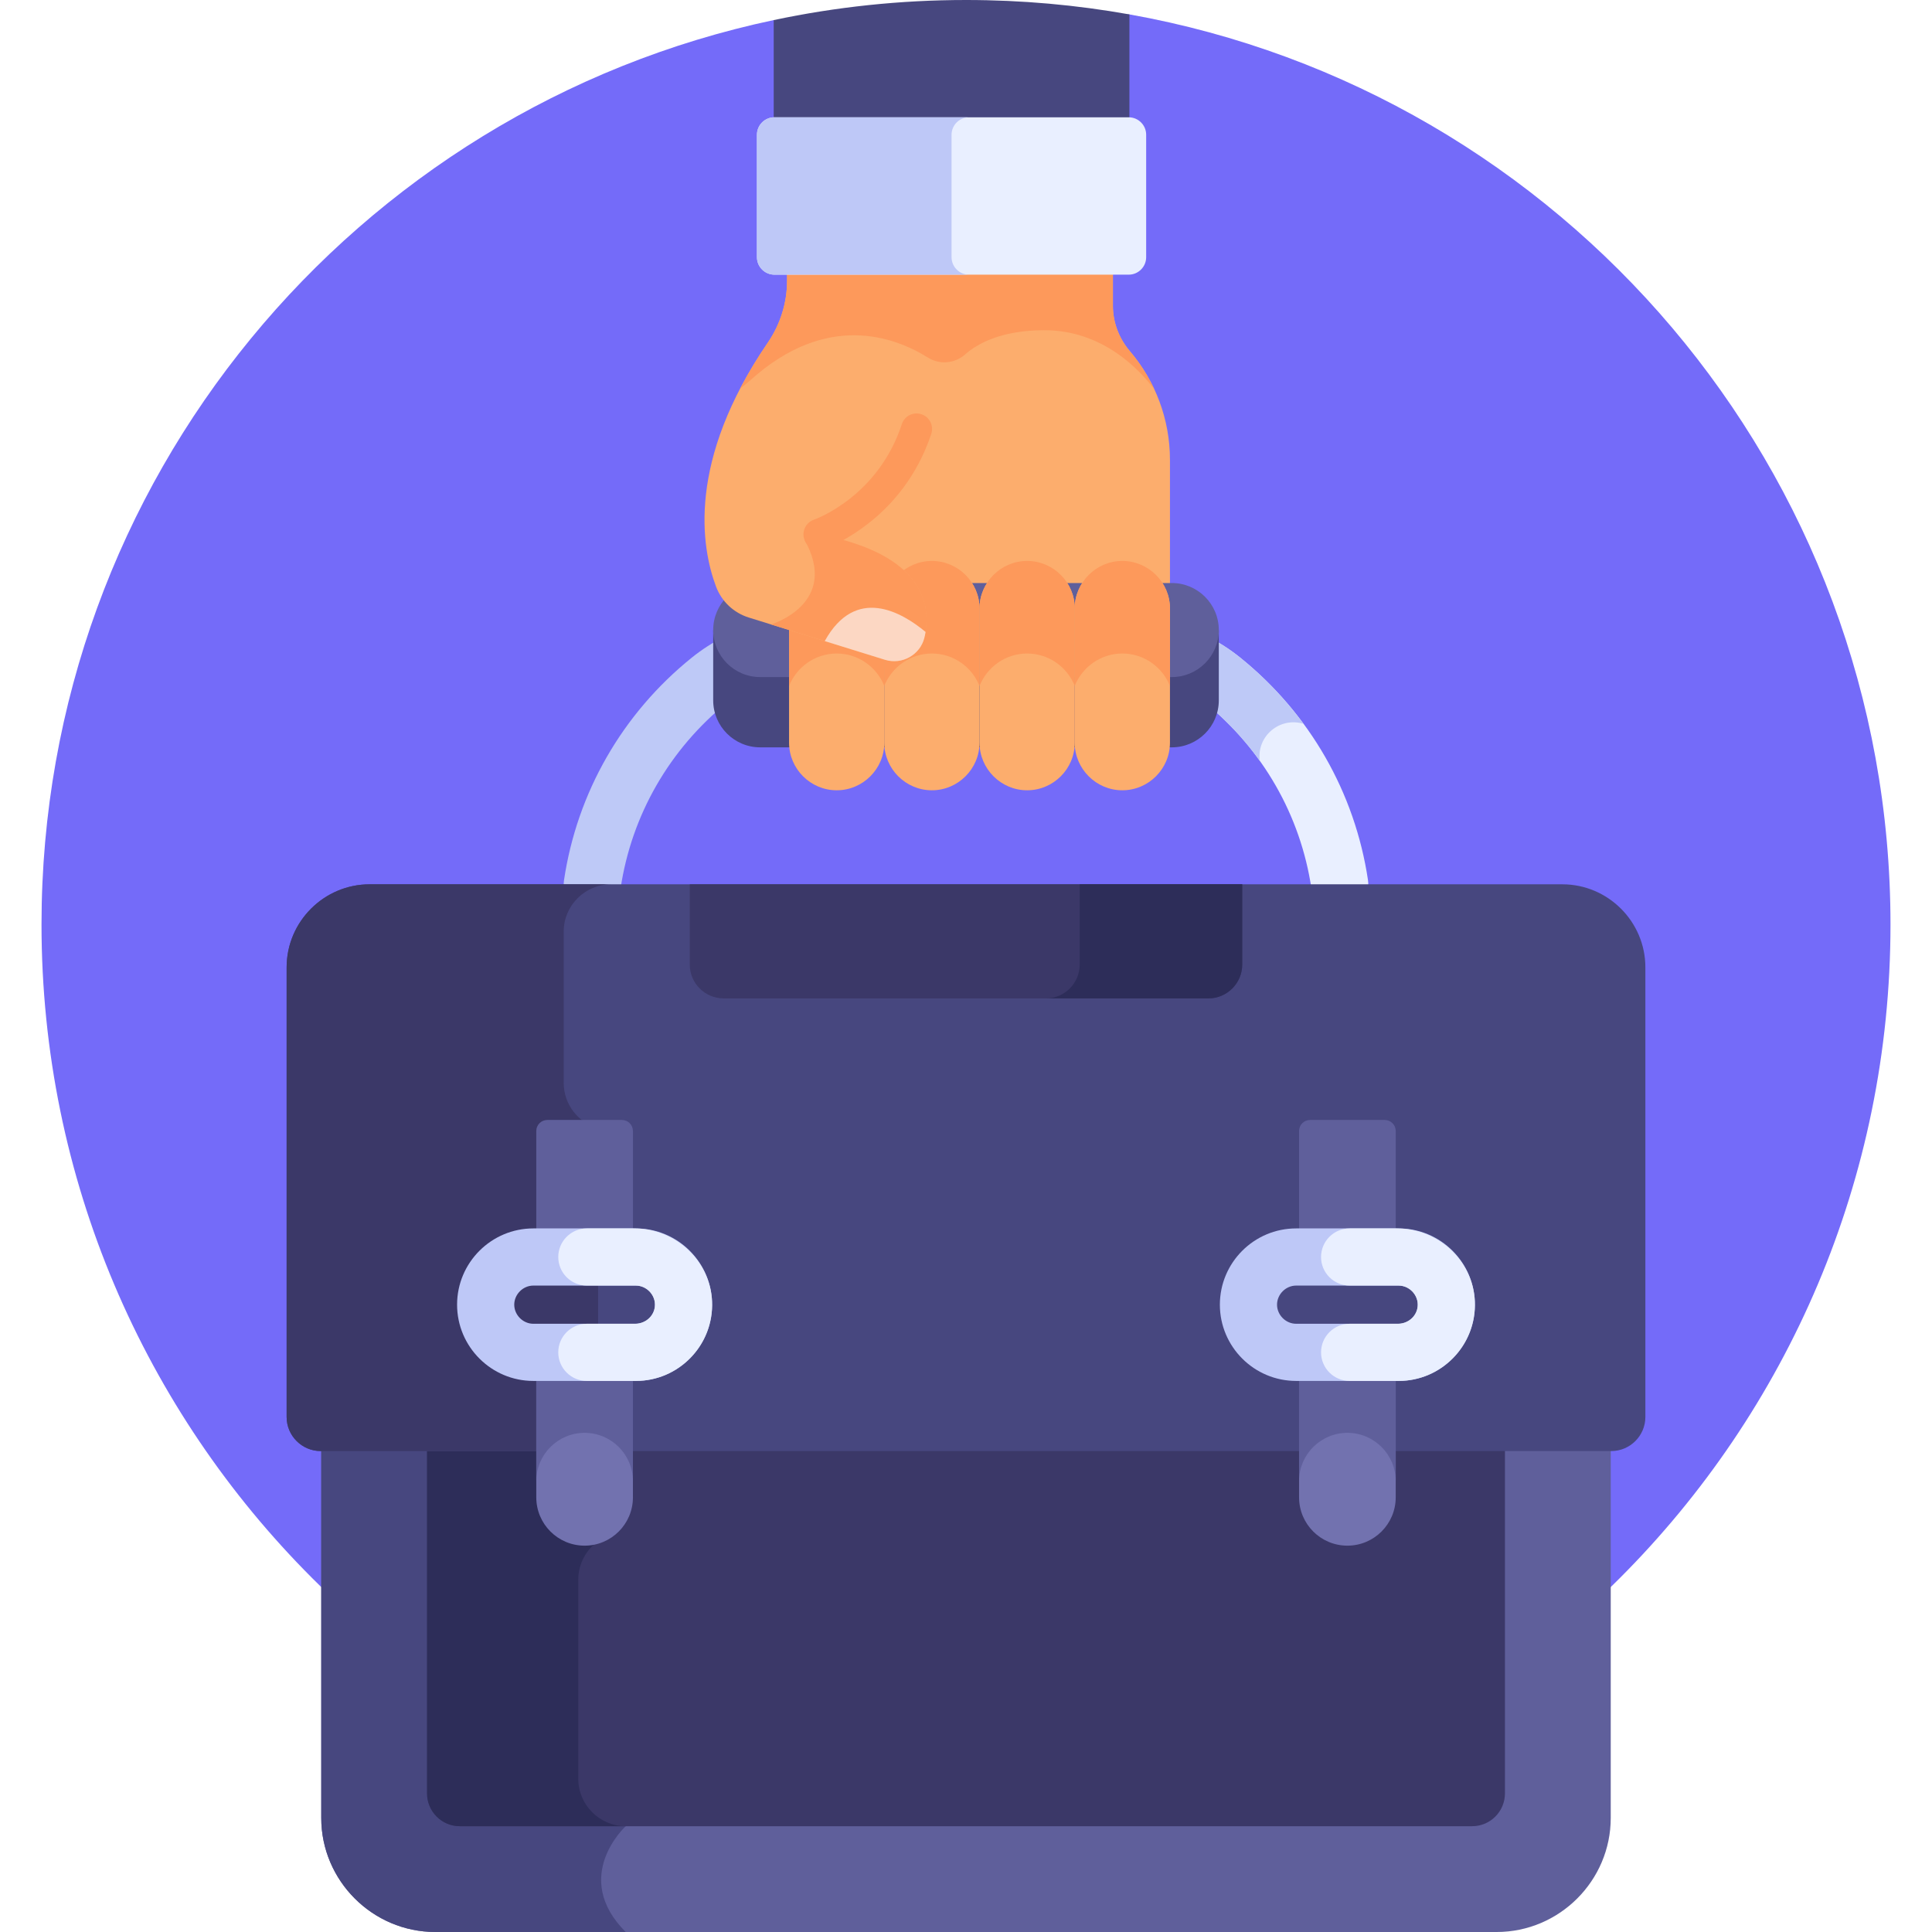 

<svg id="Layer_1" enable-background="new 0 0 512 512" height="512" viewBox="0 0 512 512" width="512" xmlns="http://www.w3.org/2000/svg"><g><path d="m299.304 3.816-94.262 1.506c-110.849 23.453-194.041 121.843-194.041 239.677 0 135.309 109.69 244.999 244.999 244.999s244.999-109.69 244.999-244.999c0-120.532-87.04-220.735-201.695-241.183z" fill="#746bf9"/><path d="m85.136 383.505v98.265c0 16.627 13.604 30.23 30.23 30.23h281.266c16.627 0 30.23-13.604 30.23-30.23v-98.265z" fill="#5f5f9b"/><path d="m165.822 483.962-3.627-100.458h-77.059v98.265c0 16.627 13.603 30.23 30.23 30.23h50.456c-14.66-14.659 0-28.037 0-28.037z" fill="#47477f"/><path d="m398.826 383.505h-285.652v91.766c0 4.801 3.891 8.692 8.692 8.692h268.267c4.801 0 8.693-3.892 8.693-8.692z" fill="#3b3868"/><g><path d="m153.246 471.387v-52.763c0-4.19 2.085-7.91 5.26-10.198v-24.921h-45.332v91.766c0 4.801 3.891 8.692 8.692 8.692h43.956c-6.917-.001-12.576-5.66-12.576-12.576z" fill="#2d2d59"/></g><path d="m272.204 208.338c-6.943 0-12.623-5.68-12.623-12.623 0 6.943-5.68 12.623-12.623 12.623-6.706 0-12.233-5.3-12.602-11.919v-.995c0 6.545-4.867 12.222-11.381 12.854-7.494.727-13.865-5.21-13.865-12.563 0-3.258 0-90.399 0-92.889v-31.31h85.822v9.521c0 4.427 1.632 8.676 4.505 12.043 6.694 7.845 10.614 17.971 10.614 28.784v73.85c0 7.352-6.37 13.289-13.865 12.563-6.514-.632-11.381-6.309-11.381-12.854v.995c-.368 6.62-5.895 11.92-12.601 11.92z" fill="#fcad6d"/><g><path d="m355.028 241.928c-3.69 0-6.923-2.7-7.483-6.459-2.896-19.428-12.967-36.963-28.356-49.375-1.887-1.522-3.975-2.862-6.205-3.984-3.737-1.88-5.243-6.434-3.363-10.172 1.881-3.737 6.434-5.243 10.172-3.363 3.188 1.604 6.185 3.53 8.907 5.726 18.358 14.805 30.372 35.735 33.831 58.933.617 4.138-2.238 7.992-6.375 8.609-.38.058-.757.085-1.128.085z" fill="#e9efff"/></g><g><path d="m345.436 191.821c-4.757-6.468-10.353-12.371-16.738-17.52-2.722-2.195-5.719-4.122-8.907-5.726-3.738-1.88-8.291-.374-10.172 3.363-1.88 3.738-.374 8.291 3.363 10.172 2.23 1.122 4.318 2.462 6.205 3.984 5.64 4.549 10.557 9.791 14.677 15.556-.9-6.597 5.346-11.749 11.572-9.829z" fill="#bec9f7"/></g><g><path d="m156.972 241.928c-.371 0-.748-.027-1.126-.084-4.138-.617-6.992-4.471-6.375-8.609 3.458-23.199 15.472-44.128 33.83-58.933 2.722-2.196 5.719-4.122 8.907-5.725 3.737-1.882 8.291-.374 10.171 3.364s.374 8.291-3.364 10.171c-2.229 1.121-4.317 2.462-6.204 3.983-15.39 12.412-25.46 29.947-28.356 49.375-.56 3.758-3.793 6.458-7.483 6.458z" fill="#bec9f7"/></g><path d="m310.535 178.393h-109.07c-6.531 0-11.88-5.028-12.409-11.423h-.052v18.623c0 6.882 5.579 12.461 12.461 12.461h109.07c6.882 0 12.461-5.579 12.461-12.461v-18.623h-.052c-.53 6.395-5.878 11.423-12.409 11.423z" fill="#47477f"/><path d="m310.535 179.431h-109.07c-6.882 0-12.461-5.579-12.461-12.461 0-6.882 5.579-12.461 12.461-12.461h109.07c6.882 0 12.461 5.579 12.461 12.461 0 6.882-5.579 12.461-12.461 12.461z" fill="#5f5f9b"/><path d="m246.958 209.436c6.942 0 12.623-5.68 12.623-12.623v-35.536c0-6.943-5.68-12.623-12.623-12.623s-12.623 5.68-12.623 12.623v35.536c0 6.942 5.68 12.623 12.623 12.623z" fill="#fcad6d"/><path d="m272.204 209.436c6.943 0 12.623-5.68 12.623-12.623v-35.536c0-6.943-5.68-12.623-12.623-12.623-6.942 0-12.623 5.68-12.623 12.623v35.536c0 6.942 5.68 12.623 12.623 12.623z" fill="#fcad6d"/><path d="m221.733 209.436c6.943 0 12.623-5.68 12.623-12.623v-35.536c0-6.943-5.68-12.623-12.623-12.623s-12.623 5.68-12.623 12.623v35.536c0 6.942 5.68 12.623 12.623 12.623z" fill="#fcad6d"/><path d="m209.11 161.277v20.518c1.993-5.027 6.909-8.607 12.623-8.607s10.63 3.581 12.623 8.607v-20.518c0-6.943-5.68-12.623-12.623-12.623s-12.623 5.681-12.623 12.623z" fill="#fd995b"/><path d="m297.429 209.436c6.943 0 12.623-5.68 12.623-12.623v-35.536c0-6.943-5.68-12.623-12.623-12.623s-12.623 5.68-12.623 12.623v35.536c0 6.942 5.68 12.623 12.623 12.623z" fill="#fcad6d"/><path d="m234.335 161.277v20.518c1.993-5.027 6.909-8.607 12.623-8.607s10.63 3.581 12.623 8.607v-20.518c0-6.943-5.68-12.623-12.623-12.623s-12.623 5.681-12.623 12.623z" fill="#fd995b"/><path d="m259.581 161.277v20.518c1.993-5.027 6.909-8.607 12.623-8.607s10.63 3.581 12.623 8.607v-20.518c0-6.943-5.68-12.623-12.623-12.623s-12.623 5.681-12.623 12.623z" fill="#fd995b"/><path d="m284.806 161.277v20.518c1.993-5.027 6.909-8.607 12.623-8.607s10.63 3.58 12.623 8.607v-20.518c0-6.943-5.68-12.623-12.623-12.623s-12.623 5.681-12.623 12.623z" fill="#fd995b"/><path d="m234.487 174.844-36.046-11.189c-3.997-1.241-7.196-4.253-8.671-8.169-3.957-10.505-7.756-33.292 13.713-64.691 3.305-4.834 5.101-10.543 5.101-16.399v-2.879h36.933v24.724c0 35.491-28.518 45.369-28.518 45.369 29.805 5.624 29.601 20.755 27.909 27.459-1.118 4.434-5.87 7.188-10.421 5.775z" fill="#fcad6d"/><path d="m204.342 165.477 14.422 4.477c8.139-14.047 20.085-7.478 26.497-2.291 1.287-7.223-.348-20.789-28.213-26.047l-3.889 1.347c9.595 17.044-8.817 22.514-8.817 22.514z" fill="#fd995b"/><path d="m244.957 169.075c.124-.49.239-1.026.335-1.599-6.315-5.266-18.548-12.377-26.726 2.416l15.969 4.957c4.552 1.414 9.304-1.34 10.422-5.774z" fill="#fcd7c3"/><path d="m243.883 109.686c-2.073-.51-4.203.651-4.869 2.679-6.25 19.05-22.446 25.053-23.326 25.366-2.141.748-3.273 3.089-2.531 5.233.744 2.148 3.089 3.286 5.237 2.542.326-.113 8.079-2.854 15.775-10.309 4.503-4.361 9.552-10.94 12.631-20.24.753-2.269-.596-4.7-2.917-5.271z" fill="#fd995b"/><g><path d="m276.568 87.509c-10.994.057-17.317 3.361-20.828 6.443-2.74 2.404-6.71 2.762-9.8.828-8.843-5.536-26.822-12.244-47.037 5.94-.853.767-1.923 1.61-2.767 2.277 2.036-3.907 4.455-7.974 7.347-12.203 3.305-4.834 5.101-10.543 5.101-16.399v-2.879h86.348v9.521c0 4.427 1.632 8.676 4.505 12.043 2.606 3.054 4.785 6.458 6.483 10.11-3.86-5.157-13.699-15.762-29.352-15.681z" fill="#fd995b"/></g><path d="m299.304 3.816c-14.056-2.507-28.527-3.816-43.304-3.816-17.475 0-34.518 1.844-50.958 5.322v30.386h94.262z" fill="#47477f"/><path d="m299.122 31.083h-93.898c-2.544 0-4.625 2.081-4.625 4.625v32.455c0 2.544 2.081 4.625 4.625 4.625h93.898c2.544 0 4.625-2.081 4.625-4.625v-32.454c.001-2.544-2.081-4.626-4.625-4.626z" fill="#e9efff"/><path d="m252.173 68.163v-32.455c0-2.544 2.081-4.625 4.625-4.625h-51.574c-2.544 0-4.625 2.081-4.625 4.625v32.455c0 2.544 2.081 4.625 4.625 4.625h51.574c-2.543 0-4.625-2.081-4.625-4.625z" fill="#bec8f7"/><path d="m427.018 384.543h-342.037c-4.961 0-9.021-4.059-9.021-9.021v-119.173c0-12.099 9.899-21.998 21.998-21.998h316.083c12.099 0 21.998 9.899 21.998 21.998v119.173c0 4.962-4.059 9.021-9.021 9.021z" fill="#47477f"/><g><path d="m158.507 299.027c-5.245-1.493-9.12-6.329-9.12-12.036v-40.118c0-6.886 5.634-12.521 12.521-12.521h-63.95c-12.099 0-21.998 9.899-21.998 21.998v119.173c0 4.961 4.059 9.021 9.021 9.021h73.525v-85.517z" fill="#3b3868"/></g><path d="m142.119 358.386v38.422c0 7.073 5.734 12.807 12.807 12.807s12.807-5.734 12.807-12.807v-38.422z" fill="#7272af"/><path d="m167.734 333.118h-25.614v-33.394c0-1.614 1.308-2.923 2.923-2.923h19.769c1.614 0 2.923 1.309 2.923 2.923v33.394z" fill="#5f5f9b"/><path d="m344.266 358.386v38.422c0 7.073 5.734 12.807 12.807 12.807s12.807-5.734 12.807-12.807v-38.422z" fill="#7272af"/><g fill="#5f5f9b"><path d="m142.119 358.386v34.14c0-7.073 5.734-12.807 12.807-12.807s12.807 5.734 12.807 12.807v-34.14z"/><path d="m344.266 358.386v34.14c0-7.073 5.734-12.807 12.807-12.807s12.807 5.734 12.807 12.807v-34.14z"/><path d="m369.88 333.118h-25.614v-33.394c0-1.614 1.309-2.923 2.923-2.923h19.769c1.614 0 2.923 1.309 2.923 2.923v33.394z"/></g><path d="m191.744 264.582h128.512c4.919 0 8.944-4.025 8.944-8.944v-21.287h-146.4v21.287c0 4.919 4.025 8.944 8.944 8.944z" fill="#3b3868"/><path d="m286.13 234.351v21.287c0 4.919-4.024 8.944-8.944 8.944h43.069c4.919 0 8.944-4.025 8.944-8.944v-21.287z" fill="#2d2d59"/><g><path d="m323.278 345.752c0-11.143 9.066-20.209 20.209-20.209h27.172c11.143 0 20.209 9.066 20.209 20.209s-9.066 20.209-20.209 20.209h-27.172c-11.143 0-20.209-9.066-20.209-20.209zm20.209-5.059c-2.742 0-5.059 2.317-5.059 5.059s2.317 5.059 5.059 5.059h27.172c2.742 0 5.059-2.317 5.059-5.059s-2.317-5.059-5.059-5.059z" fill="#bec8f7"/></g><path d="m357.667 350.811h12.733c2.372 0 4.569-1.523 5.16-3.821.834-3.245-1.753-6.297-4.901-6.297h-12.992c-4.184 0-7.575-3.391-7.575-7.575 0-4.184 3.392-7.575 7.575-7.575h12.495c10.944 0 20.278 8.494 20.691 19.43.435 11.497-8.793 20.988-20.194 20.988h-12.992c-4.184 0-7.575-3.392-7.575-7.575 0-4.183 3.392-7.575 7.575-7.575z" fill="#e9efff"/><g><path d="m121.131 345.752c0-11.143 9.066-20.209 20.209-20.209h27.172c11.143 0 20.209 9.066 20.209 20.209s-9.066 20.209-20.209 20.209h-27.172c-11.143 0-20.209-9.066-20.209-20.209zm20.21-5.059c-2.742 0-5.059 2.317-5.059 5.059s2.317 5.059 5.059 5.059h27.172c2.742 0 5.059-2.317 5.059-5.059s-2.317-5.059-5.059-5.059z" fill="#bec8f7"/></g><path d="m155.521 350.811h12.733c2.372 0 4.569-1.523 5.16-3.821.834-3.245-1.753-6.297-4.901-6.297h-12.992c-4.184 0-7.575-3.391-7.575-7.575 0-4.184 3.392-7.575 7.575-7.575h12.495c10.944 0 20.277 8.494 20.691 19.43.435 11.497-8.793 20.988-20.195 20.988h-12.992c-4.184 0-7.575-3.392-7.575-7.575.001-4.183 3.392-7.575 7.576-7.575z" fill="#e9efff"/></g></svg>